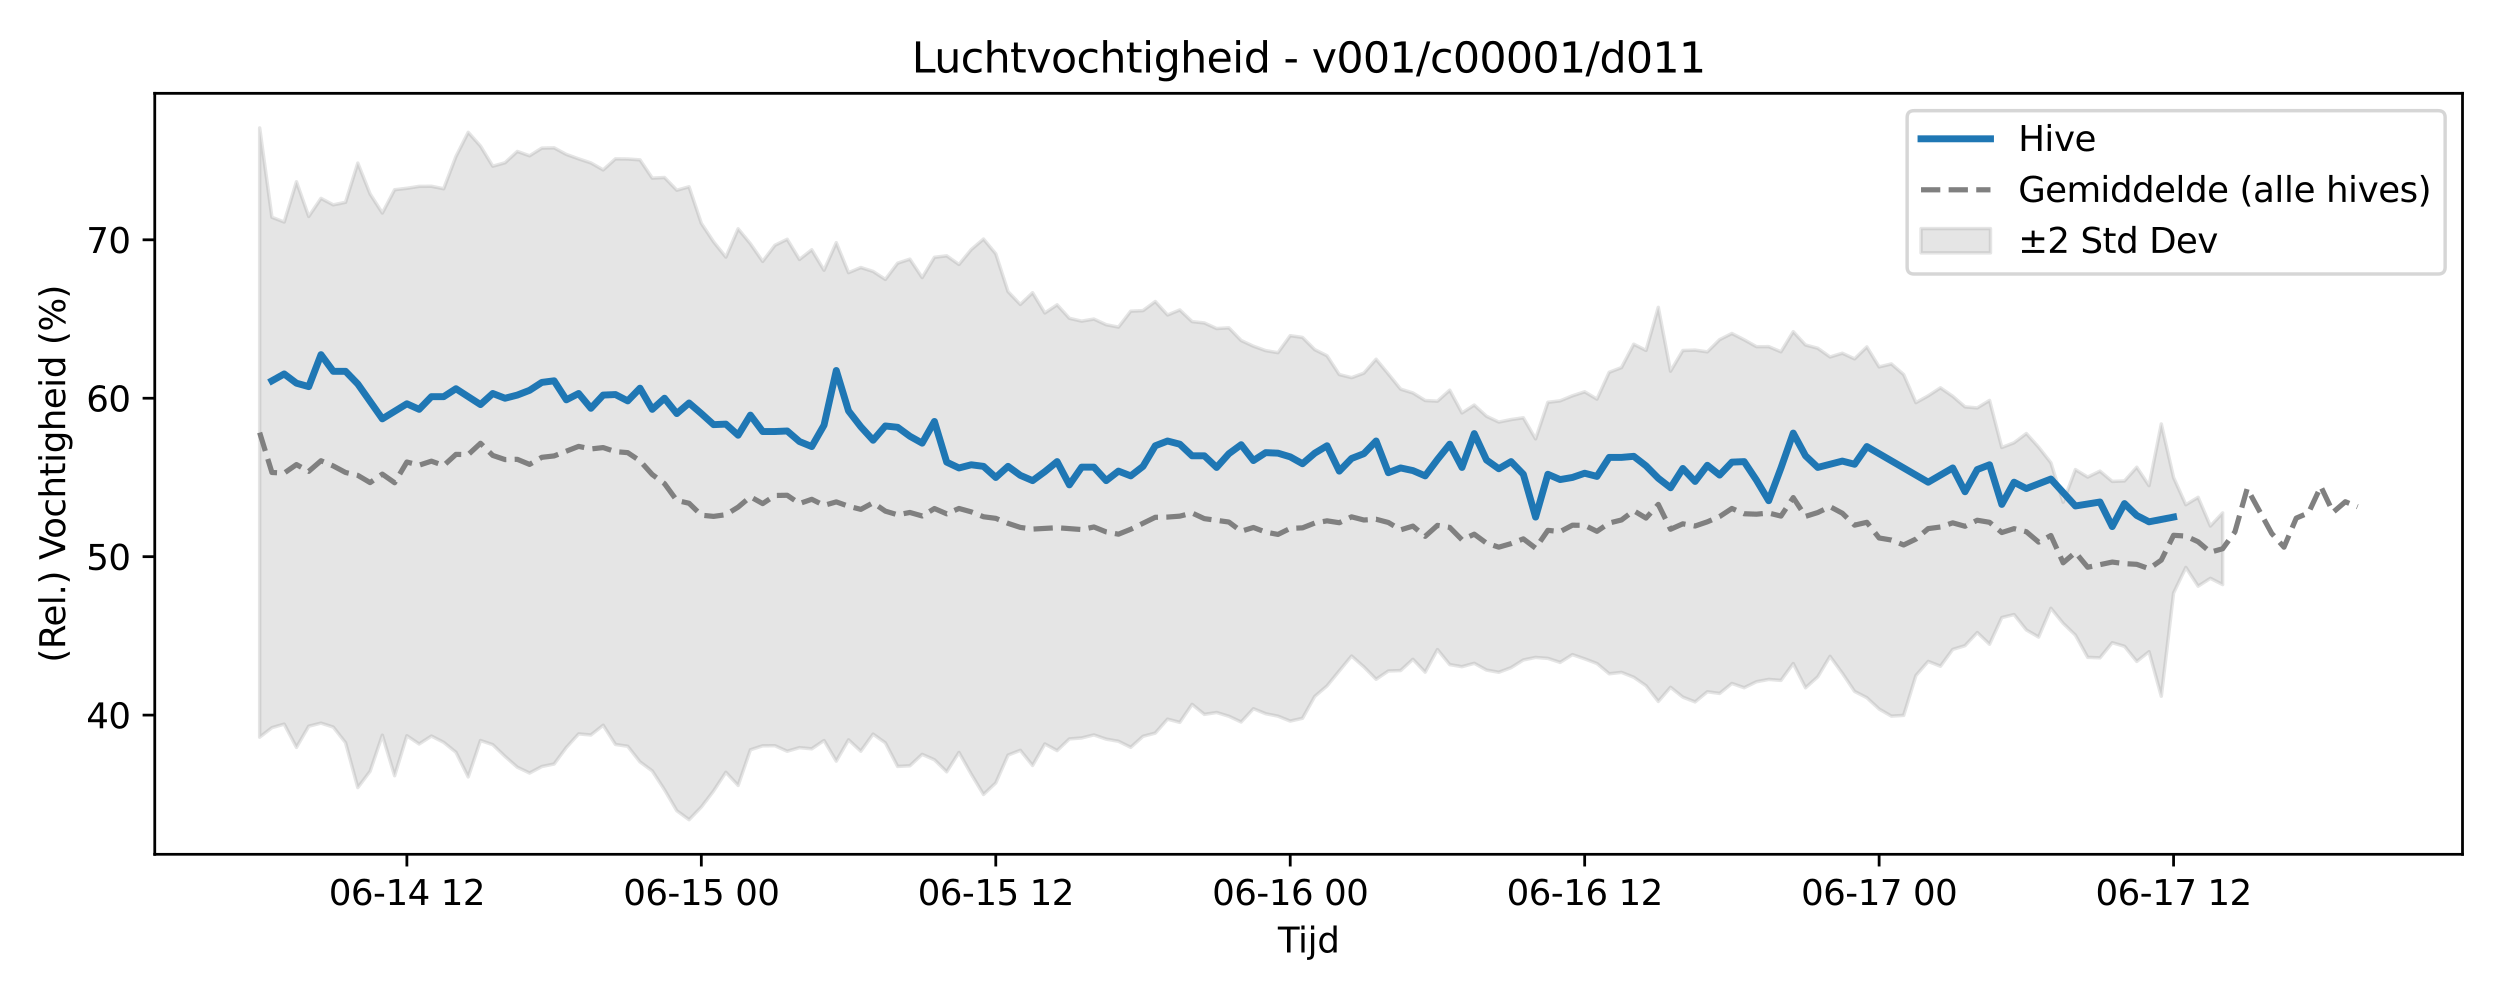 <?xml version="1.0" encoding="utf-8" standalone="no"?>
<!DOCTYPE svg PUBLIC "-//W3C//DTD SVG 1.1//EN"
  "http://www.w3.org/Graphics/SVG/1.1/DTD/svg11.dtd">
<svg xmlns:xlink="http://www.w3.org/1999/xlink" width="720pt" height="288pt" viewBox="0 0 720 288" xmlns="http://www.w3.org/2000/svg" version="1.1">
 <defs>
  <style type="text/css">*{stroke-linejoin: round; stroke-linecap: butt}</style>
 </defs>
 <g id="figure_1">
  <g id="patch_1">
   <path d="M 0 288 
L 720 288 
L 720 0 
L 0 0 
z
" style="fill: #ffffff"/>
  </g>
  <g id="axes_1">
   <g id="patch_2">
    <path d="M 44.57 246.04 
L 709.2 246.04 
L 709.2 26.88 
L 44.57 26.88 
z
" style="fill: #ffffff"/>
   </g>
   <g id="FillBetweenPolyCollection_1">
    <defs>
     <path id="m547ea2579f" d="M 74.78 -251.158 
L 74.78 -75.682 
L 78.314 -78.424 
L 81.847 -79.452 
L 85.381 -72.756 
L 88.914 -78.847 
L 92.447 -79.737 
L 95.981 -78.605 
L 99.514 -74.111 
L 103.048 -61.168 
L 106.581 -65.863 
L 110.114 -76.254 
L 113.648 -64.586 
L 117.181 -76.102 
L 120.714 -73.73 
L 124.248 -76.014 
L 127.781 -74.209 
L 131.315 -71.345 
L 134.848 -64.249 
L 138.381 -74.732 
L 141.915 -73.533 
L 145.448 -70.151 
L 148.982 -67.044 
L 152.515 -65.364 
L 156.048 -67.239 
L 159.582 -67.962 
L 163.115 -72.732 
L 166.649 -76.631 
L 170.182 -76.326 
L 173.715 -79.127 
L 177.249 -73.59 
L 180.782 -73.072 
L 184.315 -68.581 
L 187.849 -65.975 
L 191.382 -60.54 
L 194.916 -54.508 
L 198.449 -51.922 
L 201.982 -55.58 
L 205.516 -60.204 
L 209.049 -65.581 
L 212.583 -61.794 
L 216.116 -72.054 
L 219.649 -73.207 
L 223.183 -73.231 
L 226.716 -71.638 
L 230.249 -72.677 
L 233.783 -72.341 
L 237.316 -74.73 
L 240.85 -68.798 
L 244.383 -74.93 
L 247.916 -71.647 
L 251.45 -76.574 
L 254.983 -74.058 
L 258.517 -67.262 
L 262.05 -67.456 
L 265.583 -70.745 
L 269.117 -69.186 
L 272.65 -65.717 
L 276.183 -71.297 
L 279.717 -65.045 
L 283.25 -59.191 
L 286.784 -62.523 
L 290.317 -70.527 
L 293.85 -71.906 
L 297.384 -67.543 
L 300.917 -73.741 
L 304.451 -71.826 
L 307.984 -75.191 
L 311.517 -75.464 
L 315.051 -76.345 
L 318.584 -75.127 
L 322.118 -74.513 
L 325.651 -72.766 
L 329.184 -75.937 
L 332.718 -76.869 
L 336.251 -80.884 
L 339.784 -79.954 
L 343.318 -85.14 
L 346.851 -82.26 
L 350.385 -82.795 
L 353.918 -81.717 
L 357.451 -80.064 
L 360.985 -83.883 
L 364.518 -82.452 
L 368.052 -81.748 
L 371.585 -80.329 
L 375.118 -81.128 
L 378.652 -87.429 
L 382.185 -90.456 
L 385.718 -94.781 
L 389.252 -99.066 
L 392.785 -95.946 
L 396.319 -92.36 
L 399.852 -94.755 
L 403.385 -94.878 
L 406.919 -98.123 
L 410.452 -94.416 
L 413.986 -100.928 
L 417.519 -96.591 
L 421.052 -95.992 
L 424.586 -96.961 
L 428.119 -95.019 
L 431.652 -94.383 
L 435.186 -95.71 
L 438.719 -97.925 
L 442.253 -98.667 
L 445.786 -98.386 
L 449.319 -97.223 
L 452.853 -99.463 
L 456.386 -98.252 
L 459.92 -96.906 
L 463.453 -93.953 
L 466.986 -94.356 
L 470.52 -92.953 
L 474.053 -90.506 
L 477.587 -85.983 
L 481.12 -90.058 
L 484.653 -87.223 
L 488.187 -85.849 
L 491.72 -88.77 
L 495.253 -88.291 
L 498.787 -91.167 
L 502.32 -89.931 
L 505.854 -91.656 
L 509.387 -92.327 
L 512.92 -92.048 
L 516.454 -96.902 
L 519.987 -89.915 
L 523.521 -93.072 
L 527.054 -98.972 
L 530.587 -94.114 
L 534.121 -88.874 
L 537.654 -87.055 
L 541.187 -83.798 
L 544.721 -81.751 
L 548.254 -81.968 
L 551.788 -93.457 
L 555.321 -97.516 
L 558.854 -96.133 
L 562.388 -100.968 
L 565.921 -102.044 
L 569.455 -105.827 
L 572.988 -102.464 
L 576.521 -110.142 
L 580.055 -111.009 
L 583.588 -106.572 
L 587.121 -104.523 
L 590.655 -112.815 
L 594.188 -108.481 
L 597.722 -105.074 
L 601.255 -98.678 
L 604.788 -98.542 
L 608.322 -102.895 
L 611.855 -101.867 
L 615.389 -97.504 
L 618.922 -100.307 
L 622.455 -87.478 
L 625.989 -117.218 
L 629.522 -124.577 
L 633.056 -119.178 
L 636.589 -121.444 
L 640.122 -119.636 
L 640.122 -140.285 
L 640.122 -140.285 
L 636.589 -136.5 
L 633.056 -144.773 
L 629.522 -142.644 
L 625.989 -150.46 
L 622.455 -165.904 
L 618.922 -148.132 
L 615.389 -153.444 
L 611.855 -149.493 
L 608.322 -149.357 
L 604.788 -152.319 
L 601.255 -150.597 
L 597.722 -152.761 
L 594.188 -143.354 
L 590.655 -154.732 
L 587.121 -159.226 
L 583.588 -163.148 
L 580.055 -160.493 
L 576.521 -159.121 
L 572.988 -172.688 
L 569.455 -170.52 
L 565.921 -170.826 
L 562.388 -173.879 
L 558.854 -176.31 
L 555.321 -174.007 
L 551.788 -172.041 
L 548.254 -180.133 
L 544.721 -183.189 
L 541.187 -182.334 
L 537.654 -188.097 
L 534.121 -184.648 
L 530.587 -186.274 
L 527.054 -185.196 
L 523.521 -187.707 
L 519.987 -188.648 
L 516.454 -192.481 
L 512.92 -186.689 
L 509.387 -188.17 
L 505.854 -188.167 
L 502.32 -190.153 
L 498.787 -191.958 
L 495.253 -190.185 
L 491.72 -186.664 
L 488.187 -187.174 
L 484.653 -187.059 
L 481.12 -181.096 
L 477.587 -199.49 
L 474.053 -187.079 
L 470.52 -188.869 
L 466.986 -182.143 
L 463.453 -180.786 
L 459.92 -173.053 
L 456.386 -175.162 
L 452.853 -174.015 
L 449.319 -172.562 
L 445.786 -172.138 
L 442.253 -161.602 
L 438.719 -167.688 
L 435.186 -167.166 
L 431.652 -166.451 
L 428.119 -168.117 
L 424.586 -171.347 
L 421.052 -169.078 
L 417.519 -175.628 
L 413.986 -172.464 
L 410.452 -172.653 
L 406.919 -174.834 
L 403.385 -175.929 
L 399.852 -180.289 
L 396.319 -184.551 
L 392.785 -180.531 
L 389.252 -179.237 
L 385.718 -180.131 
L 382.185 -185.543 
L 378.652 -187.31 
L 375.118 -190.83 
L 371.585 -191.324 
L 368.052 -186.429 
L 364.518 -187.029 
L 360.985 -188.292 
L 357.451 -189.939 
L 353.918 -193.587 
L 350.385 -193.378 
L 346.851 -194.999 
L 343.318 -195.379 
L 339.784 -198.739 
L 336.251 -197.288 
L 332.718 -201.172 
L 329.184 -198.541 
L 325.651 -198.388 
L 322.118 -193.795 
L 318.584 -194.484 
L 315.051 -196.113 
L 311.517 -195.517 
L 307.984 -196.333 
L 304.451 -200.219 
L 300.917 -197.869 
L 297.384 -203.698 
L 293.85 -200.312 
L 290.317 -204.017 
L 286.784 -214.91 
L 283.25 -219.154 
L 279.717 -216.125 
L 276.183 -211.829 
L 272.65 -214.324 
L 269.117 -213.896 
L 265.583 -208.057 
L 262.05 -213.366 
L 258.517 -212.213 
L 254.983 -207.525 
L 251.45 -209.833 
L 247.916 -210.957 
L 244.383 -209.478 
L 240.85 -218.108 
L 237.316 -210.177 
L 233.783 -216.064 
L 230.249 -213.274 
L 226.716 -219.092 
L 223.183 -217.368 
L 219.649 -212.721 
L 216.116 -217.807 
L 212.583 -222.106 
L 209.049 -213.959 
L 205.516 -218.358 
L 201.982 -223.679 
L 198.449 -234.202 
L 194.916 -233.223 
L 191.382 -236.882 
L 187.849 -236.705 
L 184.315 -241.964 
L 180.782 -242.21 
L 177.249 -242.257 
L 173.715 -239.066 
L 170.182 -241.085 
L 166.649 -242.257 
L 163.115 -243.527 
L 159.582 -245.429 
L 156.048 -245.349 
L 152.515 -243.138 
L 148.982 -244.392 
L 145.448 -241.133 
L 141.915 -240.141 
L 138.381 -245.938 
L 134.848 -249.891 
L 131.315 -242.937 
L 127.781 -233.642 
L 124.248 -234.357 
L 120.714 -234.327 
L 117.181 -233.769 
L 113.648 -233.357 
L 110.114 -226.644 
L 106.581 -232.157 
L 103.048 -241.034 
L 99.514 -229.742 
L 95.981 -229.007 
L 92.447 -230.873 
L 88.914 -225.658 
L 85.381 -235.656 
L 81.847 -224.053 
L 78.314 -225.429 
L 74.78 -251.158 
z
" style="stroke: #808080; stroke-opacity: 0.2"/>
    </defs>
    <g clip-path="url(#p2ac0aeca3f)">
     <use xlink:href="#m547ea2579f" x="0" y="288" style="fill: #808080; fill-opacity: 0.2; stroke: #808080; stroke-opacity: 0.2"/>
    </g>
   </g>
   <g id="matplotlib.axis_1">
    <g id="xtick_1">
     <g id="line2d_1">
      <defs>
       <path id="m5f936c9045" d="M 0 0 
L 0 3.5 
" style="stroke: #000000; stroke-width: 0.8"/>
      </defs>
      <g>
       <use xlink:href="#m5f936c9045" x="117.181" y="246.04" style="stroke: #000000; stroke-width: 0.8"/>
      </g>
     </g>
     <g id="text_1">
      <!-- 06-14 12 -->
      <g transform="translate(94.701 260.638) scale(0.1 -0.1)">
       <defs>
        <path id="DejaVuSans-30" d="M 2034 4250 
Q 1547 4250 1301 3770 
Q 1056 3291 1056 2328 
Q 1056 1369 1301 889 
Q 1547 409 2034 409 
Q 2525 409 2770 889 
Q 3016 1369 3016 2328 
Q 3016 3291 2770 3770 
Q 2525 4250 2034 4250 
z
M 2034 4750 
Q 2819 4750 3233 4129 
Q 3647 3509 3647 2328 
Q 3647 1150 3233 529 
Q 2819 -91 2034 -91 
Q 1250 -91 836 529 
Q 422 1150 422 2328 
Q 422 3509 836 4129 
Q 1250 4750 2034 4750 
z
" transform="scale(0.016)"/>
        <path id="DejaVuSans-36" d="M 2113 2584 
Q 1688 2584 1439 2293 
Q 1191 2003 1191 1497 
Q 1191 994 1439 701 
Q 1688 409 2113 409 
Q 2538 409 2786 701 
Q 3034 994 3034 1497 
Q 3034 2003 2786 2293 
Q 2538 2584 2113 2584 
z
M 3366 4563 
L 3366 3988 
Q 3128 4100 2886 4159 
Q 2644 4219 2406 4219 
Q 1781 4219 1451 3797 
Q 1122 3375 1075 2522 
Q 1259 2794 1537 2939 
Q 1816 3084 2150 3084 
Q 2853 3084 3261 2657 
Q 3669 2231 3669 1497 
Q 3669 778 3244 343 
Q 2819 -91 2113 -91 
Q 1303 -91 875 529 
Q 447 1150 447 2328 
Q 447 3434 972 4092 
Q 1497 4750 2381 4750 
Q 2619 4750 2861 4703 
Q 3103 4656 3366 4563 
z
" transform="scale(0.016)"/>
        <path id="DejaVuSans-2d" d="M 313 2009 
L 1997 2009 
L 1997 1497 
L 313 1497 
L 313 2009 
z
" transform="scale(0.016)"/>
        <path id="DejaVuSans-31" d="M 794 531 
L 1825 531 
L 1825 4091 
L 703 3866 
L 703 4441 
L 1819 4666 
L 2450 4666 
L 2450 531 
L 3481 531 
L 3481 0 
L 794 0 
L 794 531 
z
" transform="scale(0.016)"/>
        <path id="DejaVuSans-34" d="M 2419 4116 
L 825 1625 
L 2419 1625 
L 2419 4116 
z
M 2253 4666 
L 3047 4666 
L 3047 1625 
L 3713 1625 
L 3713 1100 
L 3047 1100 
L 3047 0 
L 2419 0 
L 2419 1100 
L 313 1100 
L 313 1709 
L 2253 4666 
z
" transform="scale(0.016)"/>
        <path id="DejaVuSans-20" transform="scale(0.016)"/>
        <path id="DejaVuSans-32" d="M 1228 531 
L 3431 531 
L 3431 0 
L 469 0 
L 469 531 
Q 828 903 1448 1529 
Q 2069 2156 2228 2338 
Q 2531 2678 2651 2914 
Q 2772 3150 2772 3378 
Q 2772 3750 2511 3984 
Q 2250 4219 1831 4219 
Q 1534 4219 1204 4116 
Q 875 4013 500 3803 
L 500 4441 
Q 881 4594 1212 4672 
Q 1544 4750 1819 4750 
Q 2544 4750 2975 4387 
Q 3406 4025 3406 3419 
Q 3406 3131 3298 2873 
Q 3191 2616 2906 2266 
Q 2828 2175 2409 1742 
Q 1991 1309 1228 531 
z
" transform="scale(0.016)"/>
       </defs>
       <use xlink:href="#DejaVuSans-30"/>
       <use xlink:href="#DejaVuSans-36" transform="translate(63.623 0)"/>
       <use xlink:href="#DejaVuSans-2d" transform="translate(127.246 0)"/>
       <use xlink:href="#DejaVuSans-31" transform="translate(163.33 0)"/>
       <use xlink:href="#DejaVuSans-34" transform="translate(226.953 0)"/>
       <use xlink:href="#DejaVuSans-20" transform="translate(290.576 0)"/>
       <use xlink:href="#DejaVuSans-31" transform="translate(322.363 0)"/>
       <use xlink:href="#DejaVuSans-32" transform="translate(385.986 0)"/>
      </g>
     </g>
    </g>
    <g id="xtick_2">
     <g id="line2d_2">
      <g>
       <use xlink:href="#m5f936c9045" x="201.982" y="246.04" style="stroke: #000000; stroke-width: 0.8"/>
      </g>
     </g>
     <g id="text_2">
      <!-- 06-15 00 -->
      <g transform="translate(179.502 260.638) scale(0.1 -0.1)">
       <defs>
        <path id="DejaVuSans-35" d="M 691 4666 
L 3169 4666 
L 3169 4134 
L 1269 4134 
L 1269 2991 
Q 1406 3038 1543 3061 
Q 1681 3084 1819 3084 
Q 2600 3084 3056 2656 
Q 3513 2228 3513 1497 
Q 3513 744 3044 326 
Q 2575 -91 1722 -91 
Q 1428 -91 1123 -41 
Q 819 9 494 109 
L 494 744 
Q 775 591 1075 516 
Q 1375 441 1709 441 
Q 2250 441 2565 725 
Q 2881 1009 2881 1497 
Q 2881 1984 2565 2268 
Q 2250 2553 1709 2553 
Q 1456 2553 1204 2497 
Q 953 2441 691 2322 
L 691 4666 
z
" transform="scale(0.016)"/>
       </defs>
       <use xlink:href="#DejaVuSans-30"/>
       <use xlink:href="#DejaVuSans-36" transform="translate(63.623 0)"/>
       <use xlink:href="#DejaVuSans-2d" transform="translate(127.246 0)"/>
       <use xlink:href="#DejaVuSans-31" transform="translate(163.33 0)"/>
       <use xlink:href="#DejaVuSans-35" transform="translate(226.953 0)"/>
       <use xlink:href="#DejaVuSans-20" transform="translate(290.576 0)"/>
       <use xlink:href="#DejaVuSans-30" transform="translate(322.363 0)"/>
       <use xlink:href="#DejaVuSans-30" transform="translate(385.986 0)"/>
      </g>
     </g>
    </g>
    <g id="xtick_3">
     <g id="line2d_3">
      <g>
       <use xlink:href="#m5f936c9045" x="286.784" y="246.04" style="stroke: #000000; stroke-width: 0.8"/>
      </g>
     </g>
     <g id="text_3">
      <!-- 06-15 12 -->
      <g transform="translate(264.303 260.638) scale(0.1 -0.1)">
       <use xlink:href="#DejaVuSans-30"/>
       <use xlink:href="#DejaVuSans-36" transform="translate(63.623 0)"/>
       <use xlink:href="#DejaVuSans-2d" transform="translate(127.246 0)"/>
       <use xlink:href="#DejaVuSans-31" transform="translate(163.33 0)"/>
       <use xlink:href="#DejaVuSans-35" transform="translate(226.953 0)"/>
       <use xlink:href="#DejaVuSans-20" transform="translate(290.576 0)"/>
       <use xlink:href="#DejaVuSans-31" transform="translate(322.363 0)"/>
       <use xlink:href="#DejaVuSans-32" transform="translate(385.986 0)"/>
      </g>
     </g>
    </g>
    <g id="xtick_4">
     <g id="line2d_4">
      <g>
       <use xlink:href="#m5f936c9045" x="371.585" y="246.04" style="stroke: #000000; stroke-width: 0.8"/>
      </g>
     </g>
     <g id="text_4">
      <!-- 06-16 00 -->
      <g transform="translate(349.104 260.638) scale(0.1 -0.1)">
       <use xlink:href="#DejaVuSans-30"/>
       <use xlink:href="#DejaVuSans-36" transform="translate(63.623 0)"/>
       <use xlink:href="#DejaVuSans-2d" transform="translate(127.246 0)"/>
       <use xlink:href="#DejaVuSans-31" transform="translate(163.33 0)"/>
       <use xlink:href="#DejaVuSans-36" transform="translate(226.953 0)"/>
       <use xlink:href="#DejaVuSans-20" transform="translate(290.576 0)"/>
       <use xlink:href="#DejaVuSans-30" transform="translate(322.363 0)"/>
       <use xlink:href="#DejaVuSans-30" transform="translate(385.986 0)"/>
      </g>
     </g>
    </g>
    <g id="xtick_5">
     <g id="line2d_5">
      <g>
       <use xlink:href="#m5f936c9045" x="456.386" y="246.04" style="stroke: #000000; stroke-width: 0.8"/>
      </g>
     </g>
     <g id="text_5">
      <!-- 06-16 12 -->
      <g transform="translate(433.906 260.638) scale(0.1 -0.1)">
       <use xlink:href="#DejaVuSans-30"/>
       <use xlink:href="#DejaVuSans-36" transform="translate(63.623 0)"/>
       <use xlink:href="#DejaVuSans-2d" transform="translate(127.246 0)"/>
       <use xlink:href="#DejaVuSans-31" transform="translate(163.33 0)"/>
       <use xlink:href="#DejaVuSans-36" transform="translate(226.953 0)"/>
       <use xlink:href="#DejaVuSans-20" transform="translate(290.576 0)"/>
       <use xlink:href="#DejaVuSans-31" transform="translate(322.363 0)"/>
       <use xlink:href="#DejaVuSans-32" transform="translate(385.986 0)"/>
      </g>
     </g>
    </g>
    <g id="xtick_6">
     <g id="line2d_6">
      <g>
       <use xlink:href="#m5f936c9045" x="541.187" y="246.04" style="stroke: #000000; stroke-width: 0.8"/>
      </g>
     </g>
     <g id="text_6">
      <!-- 06-17 00 -->
      <g transform="translate(518.707 260.638) scale(0.1 -0.1)">
       <defs>
        <path id="DejaVuSans-37" d="M 525 4666 
L 3525 4666 
L 3525 4397 
L 1831 0 
L 1172 0 
L 2766 4134 
L 525 4134 
L 525 4666 
z
" transform="scale(0.016)"/>
       </defs>
       <use xlink:href="#DejaVuSans-30"/>
       <use xlink:href="#DejaVuSans-36" transform="translate(63.623 0)"/>
       <use xlink:href="#DejaVuSans-2d" transform="translate(127.246 0)"/>
       <use xlink:href="#DejaVuSans-31" transform="translate(163.33 0)"/>
       <use xlink:href="#DejaVuSans-37" transform="translate(226.953 0)"/>
       <use xlink:href="#DejaVuSans-20" transform="translate(290.576 0)"/>
       <use xlink:href="#DejaVuSans-30" transform="translate(322.363 0)"/>
       <use xlink:href="#DejaVuSans-30" transform="translate(385.986 0)"/>
      </g>
     </g>
    </g>
    <g id="xtick_7">
     <g id="line2d_7">
      <g>
       <use xlink:href="#m5f936c9045" x="625.989" y="246.04" style="stroke: #000000; stroke-width: 0.8"/>
      </g>
     </g>
     <g id="text_7">
      <!-- 06-17 12 -->
      <g transform="translate(603.508 260.638) scale(0.1 -0.1)">
       <use xlink:href="#DejaVuSans-30"/>
       <use xlink:href="#DejaVuSans-36" transform="translate(63.623 0)"/>
       <use xlink:href="#DejaVuSans-2d" transform="translate(127.246 0)"/>
       <use xlink:href="#DejaVuSans-31" transform="translate(163.33 0)"/>
       <use xlink:href="#DejaVuSans-37" transform="translate(226.953 0)"/>
       <use xlink:href="#DejaVuSans-20" transform="translate(290.576 0)"/>
       <use xlink:href="#DejaVuSans-31" transform="translate(322.363 0)"/>
       <use xlink:href="#DejaVuSans-32" transform="translate(385.986 0)"/>
      </g>
     </g>
    </g>
    <g id="text_8">
     <!-- Tijd -->
     <g transform="translate(368.035 274.317) scale(0.1 -0.1)">
      <defs>
       <path id="DejaVuSans-54" d="M -19 4666 
L 3928 4666 
L 3928 4134 
L 2272 4134 
L 2272 0 
L 1638 0 
L 1638 4134 
L -19 4134 
L -19 4666 
z
" transform="scale(0.016)"/>
       <path id="DejaVuSans-69" d="M 603 3500 
L 1178 3500 
L 1178 0 
L 603 0 
L 603 3500 
z
M 603 4863 
L 1178 4863 
L 1178 4134 
L 603 4134 
L 603 4863 
z
" transform="scale(0.016)"/>
       <path id="DejaVuSans-6a" d="M 603 3500 
L 1178 3500 
L 1178 -63 
Q 1178 -731 923 -1031 
Q 669 -1331 103 -1331 
L -116 -1331 
L -116 -844 
L 38 -844 
Q 366 -844 484 -692 
Q 603 -541 603 -63 
L 603 3500 
z
M 603 4863 
L 1178 4863 
L 1178 4134 
L 603 4134 
L 603 4863 
z
" transform="scale(0.016)"/>
       <path id="DejaVuSans-64" d="M 2906 2969 
L 2906 4863 
L 3481 4863 
L 3481 0 
L 2906 0 
L 2906 525 
Q 2725 213 2448 61 
Q 2172 -91 1784 -91 
Q 1150 -91 751 415 
Q 353 922 353 1747 
Q 353 2572 751 3078 
Q 1150 3584 1784 3584 
Q 2172 3584 2448 3432 
Q 2725 3281 2906 2969 
z
M 947 1747 
Q 947 1113 1208 752 
Q 1469 391 1925 391 
Q 2381 391 2643 752 
Q 2906 1113 2906 1747 
Q 2906 2381 2643 2742 
Q 2381 3103 1925 3103 
Q 1469 3103 1208 2742 
Q 947 2381 947 1747 
z
" transform="scale(0.016)"/>
      </defs>
      <use xlink:href="#DejaVuSans-54"/>
      <use xlink:href="#DejaVuSans-69" transform="translate(57.959 0)"/>
      <use xlink:href="#DejaVuSans-6a" transform="translate(85.742 0)"/>
      <use xlink:href="#DejaVuSans-64" transform="translate(113.525 0)"/>
     </g>
    </g>
   </g>
   <g id="matplotlib.axis_2">
    <g id="ytick_1">
     <g id="line2d_8">
      <defs>
       <path id="m1169b6fad5" d="M 0 0 
L -3.5 0 
" style="stroke: #000000; stroke-width: 0.8"/>
      </defs>
      <g>
       <use xlink:href="#m1169b6fad5" x="44.57" y="205.948" style="stroke: #000000; stroke-width: 0.8"/>
      </g>
     </g>
     <g id="text_9">
      <!-- 40 -->
      <g transform="translate(24.845 209.747) scale(0.1 -0.1)">
       <use xlink:href="#DejaVuSans-34"/>
       <use xlink:href="#DejaVuSans-30" transform="translate(63.623 0)"/>
      </g>
     </g>
    </g>
    <g id="ytick_2">
     <g id="line2d_9">
      <g>
       <use xlink:href="#m1169b6fad5" x="44.57" y="160.321" style="stroke: #000000; stroke-width: 0.8"/>
      </g>
     </g>
     <g id="text_10">
      <!-- 50 -->
      <g transform="translate(24.845 164.12) scale(0.1 -0.1)">
       <use xlink:href="#DejaVuSans-35"/>
       <use xlink:href="#DejaVuSans-30" transform="translate(63.623 0)"/>
      </g>
     </g>
    </g>
    <g id="ytick_3">
     <g id="line2d_10">
      <g>
       <use xlink:href="#m1169b6fad5" x="44.57" y="114.694" style="stroke: #000000; stroke-width: 0.8"/>
      </g>
     </g>
     <g id="text_11">
      <!-- 60 -->
      <g transform="translate(24.845 118.493) scale(0.1 -0.1)">
       <use xlink:href="#DejaVuSans-36"/>
       <use xlink:href="#DejaVuSans-30" transform="translate(63.623 0)"/>
      </g>
     </g>
    </g>
    <g id="ytick_4">
     <g id="line2d_11">
      <g>
       <use xlink:href="#m1169b6fad5" x="44.57" y="69.067" style="stroke: #000000; stroke-width: 0.8"/>
      </g>
     </g>
     <g id="text_12">
      <!-- 70 -->
      <g transform="translate(24.845 72.866) scale(0.1 -0.1)">
       <use xlink:href="#DejaVuSans-37"/>
       <use xlink:href="#DejaVuSans-30" transform="translate(63.623 0)"/>
      </g>
     </g>
    </g>
    <g id="text_13">
     <!-- (Rel.) Vochtigheid (%) -->
     <g transform="translate(18.765 190.838) rotate(-90) scale(0.1 -0.1)">
      <defs>
       <path id="DejaVuSans-28" d="M 1984 4856 
Q 1566 4138 1362 3434 
Q 1159 2731 1159 2009 
Q 1159 1288 1364 580 
Q 1569 -128 1984 -844 
L 1484 -844 
Q 1016 -109 783 600 
Q 550 1309 550 2009 
Q 550 2706 781 3412 
Q 1013 4119 1484 4856 
L 1984 4856 
z
" transform="scale(0.016)"/>
       <path id="DejaVuSans-52" d="M 2841 2188 
Q 3044 2119 3236 1894 
Q 3428 1669 3622 1275 
L 4263 0 
L 3584 0 
L 2988 1197 
Q 2756 1666 2539 1819 
Q 2322 1972 1947 1972 
L 1259 1972 
L 1259 0 
L 628 0 
L 628 4666 
L 2053 4666 
Q 2853 4666 3247 4331 
Q 3641 3997 3641 3322 
Q 3641 2881 3436 2590 
Q 3231 2300 2841 2188 
z
M 1259 4147 
L 1259 2491 
L 2053 2491 
Q 2509 2491 2742 2702 
Q 2975 2913 2975 3322 
Q 2975 3731 2742 3939 
Q 2509 4147 2053 4147 
L 1259 4147 
z
" transform="scale(0.016)"/>
       <path id="DejaVuSans-65" d="M 3597 1894 
L 3597 1613 
L 953 1613 
Q 991 1019 1311 708 
Q 1631 397 2203 397 
Q 2534 397 2845 478 
Q 3156 559 3463 722 
L 3463 178 
Q 3153 47 2828 -22 
Q 2503 -91 2169 -91 
Q 1331 -91 842 396 
Q 353 884 353 1716 
Q 353 2575 817 3079 
Q 1281 3584 2069 3584 
Q 2775 3584 3186 3129 
Q 3597 2675 3597 1894 
z
M 3022 2063 
Q 3016 2534 2758 2815 
Q 2500 3097 2075 3097 
Q 1594 3097 1305 2825 
Q 1016 2553 972 2059 
L 3022 2063 
z
" transform="scale(0.016)"/>
       <path id="DejaVuSans-6c" d="M 603 4863 
L 1178 4863 
L 1178 0 
L 603 0 
L 603 4863 
z
" transform="scale(0.016)"/>
       <path id="DejaVuSans-2e" d="M 684 794 
L 1344 794 
L 1344 0 
L 684 0 
L 684 794 
z
" transform="scale(0.016)"/>
       <path id="DejaVuSans-29" d="M 513 4856 
L 1013 4856 
Q 1481 4119 1714 3412 
Q 1947 2706 1947 2009 
Q 1947 1309 1714 600 
Q 1481 -109 1013 -844 
L 513 -844 
Q 928 -128 1133 580 
Q 1338 1288 1338 2009 
Q 1338 2731 1133 3434 
Q 928 4138 513 4856 
z
" transform="scale(0.016)"/>
       <path id="DejaVuSans-56" d="M 1831 0 
L 50 4666 
L 709 4666 
L 2188 738 
L 3669 4666 
L 4325 4666 
L 2547 0 
L 1831 0 
z
" transform="scale(0.016)"/>
       <path id="DejaVuSans-6f" d="M 1959 3097 
Q 1497 3097 1228 2736 
Q 959 2375 959 1747 
Q 959 1119 1226 758 
Q 1494 397 1959 397 
Q 2419 397 2687 759 
Q 2956 1122 2956 1747 
Q 2956 2369 2687 2733 
Q 2419 3097 1959 3097 
z
M 1959 3584 
Q 2709 3584 3137 3096 
Q 3566 2609 3566 1747 
Q 3566 888 3137 398 
Q 2709 -91 1959 -91 
Q 1206 -91 779 398 
Q 353 888 353 1747 
Q 353 2609 779 3096 
Q 1206 3584 1959 3584 
z
" transform="scale(0.016)"/>
       <path id="DejaVuSans-63" d="M 3122 3366 
L 3122 2828 
Q 2878 2963 2633 3030 
Q 2388 3097 2138 3097 
Q 1578 3097 1268 2742 
Q 959 2388 959 1747 
Q 959 1106 1268 751 
Q 1578 397 2138 397 
Q 2388 397 2633 464 
Q 2878 531 3122 666 
L 3122 134 
Q 2881 22 2623 -34 
Q 2366 -91 2075 -91 
Q 1284 -91 818 406 
Q 353 903 353 1747 
Q 353 2603 823 3093 
Q 1294 3584 2113 3584 
Q 2378 3584 2631 3529 
Q 2884 3475 3122 3366 
z
" transform="scale(0.016)"/>
       <path id="DejaVuSans-68" d="M 3513 2113 
L 3513 0 
L 2938 0 
L 2938 2094 
Q 2938 2591 2744 2837 
Q 2550 3084 2163 3084 
Q 1697 3084 1428 2787 
Q 1159 2491 1159 1978 
L 1159 0 
L 581 0 
L 581 4863 
L 1159 4863 
L 1159 2956 
Q 1366 3272 1645 3428 
Q 1925 3584 2291 3584 
Q 2894 3584 3203 3211 
Q 3513 2838 3513 2113 
z
" transform="scale(0.016)"/>
       <path id="DejaVuSans-74" d="M 1172 4494 
L 1172 3500 
L 2356 3500 
L 2356 3053 
L 1172 3053 
L 1172 1153 
Q 1172 725 1289 603 
Q 1406 481 1766 481 
L 2356 481 
L 2356 0 
L 1766 0 
Q 1100 0 847 248 
Q 594 497 594 1153 
L 594 3053 
L 172 3053 
L 172 3500 
L 594 3500 
L 594 4494 
L 1172 4494 
z
" transform="scale(0.016)"/>
       <path id="DejaVuSans-67" d="M 2906 1791 
Q 2906 2416 2648 2759 
Q 2391 3103 1925 3103 
Q 1463 3103 1205 2759 
Q 947 2416 947 1791 
Q 947 1169 1205 825 
Q 1463 481 1925 481 
Q 2391 481 2648 825 
Q 2906 1169 2906 1791 
z
M 3481 434 
Q 3481 -459 3084 -895 
Q 2688 -1331 1869 -1331 
Q 1566 -1331 1297 -1286 
Q 1028 -1241 775 -1147 
L 775 -588 
Q 1028 -725 1275 -790 
Q 1522 -856 1778 -856 
Q 2344 -856 2625 -561 
Q 2906 -266 2906 331 
L 2906 616 
Q 2728 306 2450 153 
Q 2172 0 1784 0 
Q 1141 0 747 490 
Q 353 981 353 1791 
Q 353 2603 747 3093 
Q 1141 3584 1784 3584 
Q 2172 3584 2450 3431 
Q 2728 3278 2906 2969 
L 2906 3500 
L 3481 3500 
L 3481 434 
z
" transform="scale(0.016)"/>
       <path id="DejaVuSans-25" d="M 4653 2053 
Q 4381 2053 4226 1822 
Q 4072 1591 4072 1178 
Q 4072 772 4226 539 
Q 4381 306 4653 306 
Q 4919 306 5073 539 
Q 5228 772 5228 1178 
Q 5228 1588 5073 1820 
Q 4919 2053 4653 2053 
z
M 4653 2450 
Q 5147 2450 5437 2106 
Q 5728 1763 5728 1178 
Q 5728 594 5436 251 
Q 5144 -91 4653 -91 
Q 4153 -91 3862 251 
Q 3572 594 3572 1178 
Q 3572 1766 3864 2108 
Q 4156 2450 4653 2450 
z
M 1428 4353 
Q 1159 4353 1004 4120 
Q 850 3888 850 3481 
Q 850 3069 1003 2837 
Q 1156 2606 1428 2606 
Q 1700 2606 1854 2837 
Q 2009 3069 2009 3481 
Q 2009 3884 1853 4118 
Q 1697 4353 1428 4353 
z
M 4250 4750 
L 4750 4750 
L 1831 -91 
L 1331 -91 
L 4250 4750 
z
M 1428 4750 
Q 1922 4750 2215 4408 
Q 2509 4066 2509 3481 
Q 2509 2891 2217 2550 
Q 1925 2209 1428 2209 
Q 931 2209 642 2551 
Q 353 2894 353 3481 
Q 353 4063 643 4406 
Q 934 4750 1428 4750 
z
" transform="scale(0.016)"/>
      </defs>
      <use xlink:href="#DejaVuSans-28"/>
      <use xlink:href="#DejaVuSans-52" transform="translate(39.014 0)"/>
      <use xlink:href="#DejaVuSans-65" transform="translate(103.996 0)"/>
      <use xlink:href="#DejaVuSans-6c" transform="translate(165.52 0)"/>
      <use xlink:href="#DejaVuSans-2e" transform="translate(193.303 0)"/>
      <use xlink:href="#DejaVuSans-29" transform="translate(225.09 0)"/>
      <use xlink:href="#DejaVuSans-20" transform="translate(264.104 0)"/>
      <use xlink:href="#DejaVuSans-56" transform="translate(295.891 0)"/>
      <use xlink:href="#DejaVuSans-6f" transform="translate(356.549 0)"/>
      <use xlink:href="#DejaVuSans-63" transform="translate(417.73 0)"/>
      <use xlink:href="#DejaVuSans-68" transform="translate(472.711 0)"/>
      <use xlink:href="#DejaVuSans-74" transform="translate(536.09 0)"/>
      <use xlink:href="#DejaVuSans-69" transform="translate(575.299 0)"/>
      <use xlink:href="#DejaVuSans-67" transform="translate(603.082 0)"/>
      <use xlink:href="#DejaVuSans-68" transform="translate(666.559 0)"/>
      <use xlink:href="#DejaVuSans-65" transform="translate(729.938 0)"/>
      <use xlink:href="#DejaVuSans-69" transform="translate(791.461 0)"/>
      <use xlink:href="#DejaVuSans-64" transform="translate(819.244 0)"/>
      <use xlink:href="#DejaVuSans-20" transform="translate(882.721 0)"/>
      <use xlink:href="#DejaVuSans-28" transform="translate(914.508 0)"/>
      <use xlink:href="#DejaVuSans-25" transform="translate(953.521 0)"/>
      <use xlink:href="#DejaVuSans-29" transform="translate(1048.541 0)"/>
     </g>
    </g>
   </g>
   <g id="line2d_12">
    <path d="M 78.314 109.675 
L 81.847 107.698 
L 85.381 110.359 
L 88.914 111.348 
L 92.447 102.147 
L 95.981 106.937 
L 99.514 106.937 
L 103.048 110.588 
L 110.114 120.625 
L 117.181 116.291 
L 120.714 117.888 
L 124.248 114.238 
L 127.781 114.238 
L 131.315 111.956 
L 138.381 116.519 
L 141.915 113.325 
L 145.448 114.694 
L 148.982 113.781 
L 152.515 112.413 
L 156.048 110.131 
L 159.582 109.675 
L 163.115 115.15 
L 166.649 113.325 
L 170.182 117.584 
L 173.715 113.781 
L 177.249 113.629 
L 180.782 115.454 
L 184.315 111.804 
L 187.849 117.888 
L 191.382 114.694 
L 194.916 119.105 
L 198.449 116.063 
L 201.982 119.105 
L 205.516 122.298 
L 209.049 122.146 
L 212.583 125.34 
L 216.116 119.561 
L 219.649 124.276 
L 223.183 124.276 
L 226.716 124.124 
L 230.249 127.165 
L 233.783 128.61 
L 237.316 122.451 
L 240.85 106.709 
L 244.383 118.344 
L 247.916 122.907 
L 251.45 126.785 
L 254.983 122.679 
L 258.517 123.059 
L 262.05 125.644 
L 265.583 127.622 
L 269.117 121.386 
L 272.65 133.097 
L 276.183 134.77 
L 279.717 133.857 
L 283.25 134.313 
L 286.784 137.507 
L 290.317 134.313 
L 293.85 136.899 
L 297.384 138.42 
L 300.917 135.834 
L 304.451 132.945 
L 307.984 139.637 
L 311.517 134.542 
L 315.051 134.542 
L 318.584 138.42 
L 322.118 135.682 
L 325.651 137.051 
L 329.184 134.313 
L 332.718 128.382 
L 336.251 127.013 
L 339.784 127.926 
L 343.318 131.272 
L 346.851 131.272 
L 350.385 134.618 
L 353.918 130.663 
L 357.451 128.078 
L 360.985 132.641 
L 364.518 130.359 
L 368.052 130.511 
L 371.585 131.576 
L 375.118 133.553 
L 378.652 130.511 
L 382.185 128.382 
L 385.718 135.682 
L 389.252 132.032 
L 392.785 130.663 
L 396.319 127.013 
L 399.852 136.139 
L 403.385 134.77 
L 406.919 135.53 
L 410.452 137.051 
L 413.986 132.336 
L 417.519 127.926 
L 421.052 134.618 
L 424.586 124.884 
L 428.119 132.488 
L 431.652 134.998 
L 435.186 132.945 
L 438.719 136.595 
L 442.253 148.914 
L 445.786 136.595 
L 449.319 138.116 
L 452.853 137.507 
L 456.386 136.291 
L 459.92 137.203 
L 463.453 131.728 
L 466.986 131.728 
L 470.52 131.424 
L 474.053 134.161 
L 477.587 137.736 
L 481.12 140.473 
L 484.653 134.922 
L 488.187 138.648 
L 491.72 134.009 
L 495.253 136.823 
L 498.787 133.097 
L 502.32 132.945 
L 505.854 138.268 
L 509.387 144.199 
L 512.92 134.77 
L 516.454 124.732 
L 519.987 131.272 
L 523.521 134.618 
L 530.587 132.793 
L 534.121 133.705 
L 537.654 128.61 
L 555.321 138.876 
L 562.388 134.77 
L 565.921 141.614 
L 569.455 135.226 
L 572.988 133.857 
L 576.521 145.264 
L 580.055 138.876 
L 583.588 140.701 
L 590.655 137.964 
L 597.722 145.72 
L 604.788 144.58 
L 608.322 151.652 
L 611.855 145.036 
L 615.389 148.458 
L 618.922 150.283 
L 625.989 148.914 
L 625.989 148.914 
" clip-path="url(#p2ac0aeca3f)" style="fill: none; stroke: #1f77b4; stroke-width: 2; stroke-linecap: square"/>
   </g>
   <g id="line2d_13">
    <path d="M 74.78 124.58 
L 78.314 136.073 
L 81.847 136.247 
L 85.381 133.794 
L 88.914 135.747 
L 92.447 132.695 
L 95.981 134.194 
L 99.514 136.073 
L 103.048 136.899 
L 106.581 138.99 
L 110.114 136.551 
L 113.648 139.028 
L 117.181 133.064 
L 120.714 133.971 
L 124.248 132.814 
L 127.781 134.075 
L 131.315 130.859 
L 134.848 130.93 
L 138.381 127.665 
L 141.915 131.163 
L 145.448 132.358 
L 148.982 132.282 
L 152.515 133.749 
L 156.048 131.706 
L 159.582 131.304 
L 166.649 128.556 
L 170.182 129.295 
L 173.715 128.903 
L 177.249 130.077 
L 180.782 130.359 
L 184.315 132.727 
L 187.849 136.66 
L 191.382 139.289 
L 194.916 144.134 
L 198.449 144.938 
L 201.982 148.371 
L 205.516 148.719 
L 209.049 148.23 
L 212.583 146.05 
L 216.116 143.069 
L 219.649 145.036 
L 223.183 142.7 
L 226.716 142.635 
L 230.249 145.025 
L 233.783 143.797 
L 237.316 145.546 
L 240.85 144.547 
L 244.383 145.796 
L 247.916 146.698 
L 251.45 144.797 
L 254.983 147.208 
L 258.517 148.262 
L 262.05 147.589 
L 265.583 148.599 
L 269.117 146.459 
L 272.65 147.98 
L 276.183 146.437 
L 279.717 147.415 
L 283.25 148.827 
L 286.784 149.283 
L 290.317 150.728 
L 293.85 151.891 
L 297.384 152.38 
L 304.451 151.978 
L 311.517 152.51 
L 315.051 151.771 
L 318.584 153.194 
L 322.118 153.846 
L 325.651 152.423 
L 332.718 148.979 
L 336.251 148.914 
L 339.784 148.653 
L 343.318 147.741 
L 346.851 149.37 
L 353.918 150.348 
L 357.451 152.999 
L 360.985 151.912 
L 364.518 153.259 
L 368.052 153.911 
L 371.585 152.173 
L 375.118 152.021 
L 378.652 150.631 
L 382.185 150 
L 385.718 150.544 
L 389.252 148.849 
L 392.785 149.761 
L 396.319 149.544 
L 399.852 150.478 
L 403.385 152.597 
L 406.919 151.521 
L 410.452 154.465 
L 413.986 151.304 
L 417.519 151.891 
L 421.052 155.465 
L 424.586 153.846 
L 428.119 156.432 
L 431.652 157.583 
L 435.186 156.562 
L 438.719 155.193 
L 442.253 157.866 
L 445.786 152.738 
L 449.319 153.107 
L 452.853 151.261 
L 456.386 151.293 
L 459.92 153.02 
L 463.453 150.631 
L 466.986 149.751 
L 470.52 147.089 
L 474.053 149.207 
L 477.587 145.264 
L 481.12 152.423 
L 484.653 150.859 
L 488.187 151.489 
L 491.72 150.283 
L 495.253 148.762 
L 498.787 146.437 
L 502.32 147.958 
L 505.854 148.088 
L 509.387 147.752 
L 512.92 148.632 
L 516.454 143.308 
L 519.987 148.719 
L 523.521 147.61 
L 527.054 145.916 
L 530.587 147.806 
L 534.121 151.239 
L 537.654 150.424 
L 541.187 154.934 
L 544.721 155.53 
L 548.254 156.949 
L 551.788 155.251 
L 555.321 152.238 
L 558.854 151.778 
L 562.388 150.576 
L 565.921 151.565 
L 569.455 149.827 
L 572.988 150.424 
L 576.521 153.368 
L 580.055 152.249 
L 583.588 153.14 
L 587.121 156.126 
L 590.655 154.226 
L 594.188 162.082 
L 597.722 159.082 
L 601.255 163.363 
L 608.322 161.874 
L 611.855 162.32 
L 615.389 162.526 
L 618.922 163.781 
L 622.455 161.309 
L 625.989 154.161 
L 629.522 154.389 
L 633.056 156.024 
L 636.589 159.028 
L 640.122 158.039 
L 643.656 153.173 
L 647.189 140.701 
L 654.256 153.629 
L 657.789 157.583 
L 661.323 149.218 
L 664.856 147.697 
L 668.389 140.093 
L 671.923 147.545 
L 675.456 144.503 
L 678.99 145.948 
L 678.99 145.948 
" clip-path="url(#p2ac0aeca3f)" style="fill: none; stroke-dasharray: 5.55,2.4; stroke-dashoffset: 0; stroke: #808080; stroke-width: 1.5"/>
   </g>
   <g id="patch_3">
    <path d="M 44.57 246.04 
L 44.57 26.88 
" style="fill: none; stroke: #000000; stroke-width: 0.8; stroke-linejoin: miter; stroke-linecap: square"/>
   </g>
   <g id="patch_4">
    <path d="M 709.2 246.04 
L 709.2 26.88 
" style="fill: none; stroke: #000000; stroke-width: 0.8; stroke-linejoin: miter; stroke-linecap: square"/>
   </g>
   <g id="patch_5">
    <path d="M 44.57 246.04 
L 709.2 246.04 
" style="fill: none; stroke: #000000; stroke-width: 0.8; stroke-linejoin: miter; stroke-linecap: square"/>
   </g>
   <g id="patch_6">
    <path d="M 44.57 26.88 
L 709.2 26.88 
" style="fill: none; stroke: #000000; stroke-width: 0.8; stroke-linejoin: miter; stroke-linecap: square"/>
   </g>
   <g id="text_14">
    <!-- Luchtvochtigheid - v001/c00001/d011 -->
    <g transform="translate(262.595 20.88) scale(0.12 -0.12)">
     <defs>
      <path id="DejaVuSans-4c" d="M 628 4666 
L 1259 4666 
L 1259 531 
L 3531 531 
L 3531 0 
L 628 0 
L 628 4666 
z
" transform="scale(0.016)"/>
      <path id="DejaVuSans-75" d="M 544 1381 
L 544 3500 
L 1119 3500 
L 1119 1403 
Q 1119 906 1312 657 
Q 1506 409 1894 409 
Q 2359 409 2629 706 
Q 2900 1003 2900 1516 
L 2900 3500 
L 3475 3500 
L 3475 0 
L 2900 0 
L 2900 538 
Q 2691 219 2414 64 
Q 2138 -91 1772 -91 
Q 1169 -91 856 284 
Q 544 659 544 1381 
z
M 1991 3584 
L 1991 3584 
z
" transform="scale(0.016)"/>
      <path id="DejaVuSans-76" d="M 191 3500 
L 800 3500 
L 1894 563 
L 2988 3500 
L 3597 3500 
L 2284 0 
L 1503 0 
L 191 3500 
z
" transform="scale(0.016)"/>
      <path id="DejaVuSans-2f" d="M 1625 4666 
L 2156 4666 
L 531 -594 
L 0 -594 
L 1625 4666 
z
" transform="scale(0.016)"/>
     </defs>
     <use xlink:href="#DejaVuSans-4c"/>
     <use xlink:href="#DejaVuSans-75" transform="translate(53.963 0)"/>
     <use xlink:href="#DejaVuSans-63" transform="translate(117.342 0)"/>
     <use xlink:href="#DejaVuSans-68" transform="translate(172.322 0)"/>
     <use xlink:href="#DejaVuSans-74" transform="translate(235.701 0)"/>
     <use xlink:href="#DejaVuSans-76" transform="translate(274.91 0)"/>
     <use xlink:href="#DejaVuSans-6f" transform="translate(334.09 0)"/>
     <use xlink:href="#DejaVuSans-63" transform="translate(395.271 0)"/>
     <use xlink:href="#DejaVuSans-68" transform="translate(450.252 0)"/>
     <use xlink:href="#DejaVuSans-74" transform="translate(513.631 0)"/>
     <use xlink:href="#DejaVuSans-69" transform="translate(552.84 0)"/>
     <use xlink:href="#DejaVuSans-67" transform="translate(580.623 0)"/>
     <use xlink:href="#DejaVuSans-68" transform="translate(644.1 0)"/>
     <use xlink:href="#DejaVuSans-65" transform="translate(707.479 0)"/>
     <use xlink:href="#DejaVuSans-69" transform="translate(769.002 0)"/>
     <use xlink:href="#DejaVuSans-64" transform="translate(796.785 0)"/>
     <use xlink:href="#DejaVuSans-20" transform="translate(860.262 0)"/>
     <use xlink:href="#DejaVuSans-2d" transform="translate(892.049 0)"/>
     <use xlink:href="#DejaVuSans-20" transform="translate(928.133 0)"/>
     <use xlink:href="#DejaVuSans-76" transform="translate(959.92 0)"/>
     <use xlink:href="#DejaVuSans-30" transform="translate(1019.1 0)"/>
     <use xlink:href="#DejaVuSans-30" transform="translate(1082.723 0)"/>
     <use xlink:href="#DejaVuSans-31" transform="translate(1146.346 0)"/>
     <use xlink:href="#DejaVuSans-2f" transform="translate(1209.969 0)"/>
     <use xlink:href="#DejaVuSans-63" transform="translate(1243.66 0)"/>
     <use xlink:href="#DejaVuSans-30" transform="translate(1298.641 0)"/>
     <use xlink:href="#DejaVuSans-30" transform="translate(1362.264 0)"/>
     <use xlink:href="#DejaVuSans-30" transform="translate(1425.887 0)"/>
     <use xlink:href="#DejaVuSans-30" transform="translate(1489.51 0)"/>
     <use xlink:href="#DejaVuSans-31" transform="translate(1553.133 0)"/>
     <use xlink:href="#DejaVuSans-2f" transform="translate(1616.756 0)"/>
     <use xlink:href="#DejaVuSans-64" transform="translate(1650.447 0)"/>
     <use xlink:href="#DejaVuSans-30" transform="translate(1713.924 0)"/>
     <use xlink:href="#DejaVuSans-31" transform="translate(1777.547 0)"/>
     <use xlink:href="#DejaVuSans-31" transform="translate(1841.17 0)"/>
    </g>
   </g>
   <g id="legend_1">
    <g id="patch_7">
     <path d="M 551.256 78.914 
L 702.2 78.914 
Q 704.2 78.914 704.2 76.914 
L 704.2 33.88 
Q 704.2 31.88 702.2 31.88 
L 551.256 31.88 
Q 549.256 31.88 549.256 33.88 
L 549.256 76.914 
Q 549.256 78.914 551.256 78.914 
z
" style="fill: #ffffff; opacity: 0.8; stroke: #cccccc; stroke-linejoin: miter"/>
    </g>
    <g id="line2d_14">
     <path d="M 553.256 39.978 
L 563.256 39.978 
L 573.256 39.978 
" style="fill: none; stroke: #1f77b4; stroke-width: 2; stroke-linecap: square"/>
    </g>
    <g id="text_15">
     <!-- Hive -->
     <g transform="translate(581.256 43.478) scale(0.1 -0.1)">
      <defs>
       <path id="DejaVuSans-48" d="M 628 4666 
L 1259 4666 
L 1259 2753 
L 3553 2753 
L 3553 4666 
L 4184 4666 
L 4184 0 
L 3553 0 
L 3553 2222 
L 1259 2222 
L 1259 0 
L 628 0 
L 628 4666 
z
" transform="scale(0.016)"/>
      </defs>
      <use xlink:href="#DejaVuSans-48"/>
      <use xlink:href="#DejaVuSans-69" transform="translate(75.195 0)"/>
      <use xlink:href="#DejaVuSans-76" transform="translate(102.979 0)"/>
      <use xlink:href="#DejaVuSans-65" transform="translate(162.158 0)"/>
     </g>
    </g>
    <g id="line2d_15">
     <path d="M 553.256 54.657 
L 563.256 54.657 
L 573.256 54.657 
" style="fill: none; stroke-dasharray: 5.55,2.4; stroke-dashoffset: 0; stroke: #808080; stroke-width: 1.5"/>
    </g>
    <g id="text_16">
     <!-- Gemiddelde (alle hives) -->
     <g transform="translate(581.256 58.157) scale(0.1 -0.1)">
      <defs>
       <path id="DejaVuSans-47" d="M 3809 666 
L 3809 1919 
L 2778 1919 
L 2778 2438 
L 4434 2438 
L 4434 434 
Q 4069 175 3628 42 
Q 3188 -91 2688 -91 
Q 1594 -91 976 548 
Q 359 1188 359 2328 
Q 359 3472 976 4111 
Q 1594 4750 2688 4750 
Q 3144 4750 3555 4637 
Q 3966 4525 4313 4306 
L 4313 3634 
Q 3963 3931 3569 4081 
Q 3175 4231 2741 4231 
Q 1884 4231 1454 3753 
Q 1025 3275 1025 2328 
Q 1025 1384 1454 906 
Q 1884 428 2741 428 
Q 3075 428 3337 486 
Q 3600 544 3809 666 
z
" transform="scale(0.016)"/>
       <path id="DejaVuSans-6d" d="M 3328 2828 
Q 3544 3216 3844 3400 
Q 4144 3584 4550 3584 
Q 5097 3584 5394 3201 
Q 5691 2819 5691 2113 
L 5691 0 
L 5113 0 
L 5113 2094 
Q 5113 2597 4934 2840 
Q 4756 3084 4391 3084 
Q 3944 3084 3684 2787 
Q 3425 2491 3425 1978 
L 3425 0 
L 2847 0 
L 2847 2094 
Q 2847 2600 2669 2842 
Q 2491 3084 2119 3084 
Q 1678 3084 1418 2786 
Q 1159 2488 1159 1978 
L 1159 0 
L 581 0 
L 581 3500 
L 1159 3500 
L 1159 2956 
Q 1356 3278 1631 3431 
Q 1906 3584 2284 3584 
Q 2666 3584 2933 3390 
Q 3200 3197 3328 2828 
z
" transform="scale(0.016)"/>
       <path id="DejaVuSans-61" d="M 2194 1759 
Q 1497 1759 1228 1600 
Q 959 1441 959 1056 
Q 959 750 1161 570 
Q 1363 391 1709 391 
Q 2188 391 2477 730 
Q 2766 1069 2766 1631 
L 2766 1759 
L 2194 1759 
z
M 3341 1997 
L 3341 0 
L 2766 0 
L 2766 531 
Q 2569 213 2275 61 
Q 1981 -91 1556 -91 
Q 1019 -91 701 211 
Q 384 513 384 1019 
Q 384 1609 779 1909 
Q 1175 2209 1959 2209 
L 2766 2209 
L 2766 2266 
Q 2766 2663 2505 2880 
Q 2244 3097 1772 3097 
Q 1472 3097 1187 3025 
Q 903 2953 641 2809 
L 641 3341 
Q 956 3463 1253 3523 
Q 1550 3584 1831 3584 
Q 2591 3584 2966 3190 
Q 3341 2797 3341 1997 
z
" transform="scale(0.016)"/>
       <path id="DejaVuSans-73" d="M 2834 3397 
L 2834 2853 
Q 2591 2978 2328 3040 
Q 2066 3103 1784 3103 
Q 1356 3103 1142 2972 
Q 928 2841 928 2578 
Q 928 2378 1081 2264 
Q 1234 2150 1697 2047 
L 1894 2003 
Q 2506 1872 2764 1633 
Q 3022 1394 3022 966 
Q 3022 478 2636 193 
Q 2250 -91 1575 -91 
Q 1294 -91 989 -36 
Q 684 19 347 128 
L 347 722 
Q 666 556 975 473 
Q 1284 391 1588 391 
Q 1994 391 2212 530 
Q 2431 669 2431 922 
Q 2431 1156 2273 1281 
Q 2116 1406 1581 1522 
L 1381 1569 
Q 847 1681 609 1914 
Q 372 2147 372 2553 
Q 372 3047 722 3315 
Q 1072 3584 1716 3584 
Q 2034 3584 2315 3537 
Q 2597 3491 2834 3397 
z
" transform="scale(0.016)"/>
      </defs>
      <use xlink:href="#DejaVuSans-47"/>
      <use xlink:href="#DejaVuSans-65" transform="translate(77.49 0)"/>
      <use xlink:href="#DejaVuSans-6d" transform="translate(139.014 0)"/>
      <use xlink:href="#DejaVuSans-69" transform="translate(236.426 0)"/>
      <use xlink:href="#DejaVuSans-64" transform="translate(264.209 0)"/>
      <use xlink:href="#DejaVuSans-64" transform="translate(327.686 0)"/>
      <use xlink:href="#DejaVuSans-65" transform="translate(391.162 0)"/>
      <use xlink:href="#DejaVuSans-6c" transform="translate(452.686 0)"/>
      <use xlink:href="#DejaVuSans-64" transform="translate(480.469 0)"/>
      <use xlink:href="#DejaVuSans-65" transform="translate(543.945 0)"/>
      <use xlink:href="#DejaVuSans-20" transform="translate(605.469 0)"/>
      <use xlink:href="#DejaVuSans-28" transform="translate(637.256 0)"/>
      <use xlink:href="#DejaVuSans-61" transform="translate(676.27 0)"/>
      <use xlink:href="#DejaVuSans-6c" transform="translate(737.549 0)"/>
      <use xlink:href="#DejaVuSans-6c" transform="translate(765.332 0)"/>
      <use xlink:href="#DejaVuSans-65" transform="translate(793.115 0)"/>
      <use xlink:href="#DejaVuSans-20" transform="translate(854.639 0)"/>
      <use xlink:href="#DejaVuSans-68" transform="translate(886.426 0)"/>
      <use xlink:href="#DejaVuSans-69" transform="translate(949.805 0)"/>
      <use xlink:href="#DejaVuSans-76" transform="translate(977.588 0)"/>
      <use xlink:href="#DejaVuSans-65" transform="translate(1036.768 0)"/>
      <use xlink:href="#DejaVuSans-73" transform="translate(1098.291 0)"/>
      <use xlink:href="#DejaVuSans-29" transform="translate(1150.391 0)"/>
     </g>
    </g>
    <g id="patch_8">
     <path d="M 553.256 72.835 
L 573.256 72.835 
L 573.256 65.835 
L 553.256 65.835 
z
" style="fill: #808080; fill-opacity: 0.2; stroke: #808080; stroke-opacity: 0.2; stroke-linejoin: miter"/>
    </g>
    <g id="text_17">
     <!-- ±2 Std Dev -->
     <g transform="translate(581.256 72.835) scale(0.1 -0.1)">
      <defs>
       <path id="DejaVuSans-b1" d="M 2944 4013 
L 2944 2803 
L 4684 2803 
L 4684 2272 
L 2944 2272 
L 2944 1063 
L 2419 1063 
L 2419 2272 
L 678 2272 
L 678 2803 
L 2419 2803 
L 2419 4013 
L 2944 4013 
z
M 678 531 
L 4684 531 
L 4684 0 
L 678 0 
L 678 531 
z
" transform="scale(0.016)"/>
       <path id="DejaVuSans-53" d="M 3425 4513 
L 3425 3897 
Q 3066 4069 2747 4153 
Q 2428 4238 2131 4238 
Q 1616 4238 1336 4038 
Q 1056 3838 1056 3469 
Q 1056 3159 1242 3001 
Q 1428 2844 1947 2747 
L 2328 2669 
Q 3034 2534 3370 2195 
Q 3706 1856 3706 1288 
Q 3706 609 3251 259 
Q 2797 -91 1919 -91 
Q 1588 -91 1214 -16 
Q 841 59 441 206 
L 441 856 
Q 825 641 1194 531 
Q 1563 422 1919 422 
Q 2459 422 2753 634 
Q 3047 847 3047 1241 
Q 3047 1584 2836 1778 
Q 2625 1972 2144 2069 
L 1759 2144 
Q 1053 2284 737 2584 
Q 422 2884 422 3419 
Q 422 4038 858 4394 
Q 1294 4750 2059 4750 
Q 2388 4750 2728 4690 
Q 3069 4631 3425 4513 
z
" transform="scale(0.016)"/>
       <path id="DejaVuSans-44" d="M 1259 4147 
L 1259 519 
L 2022 519 
Q 2988 519 3436 956 
Q 3884 1394 3884 2338 
Q 3884 3275 3436 3711 
Q 2988 4147 2022 4147 
L 1259 4147 
z
M 628 4666 
L 1925 4666 
Q 3281 4666 3915 4102 
Q 4550 3538 4550 2338 
Q 4550 1131 3912 565 
Q 3275 0 1925 0 
L 628 0 
L 628 4666 
z
" transform="scale(0.016)"/>
      </defs>
      <use xlink:href="#DejaVuSans-b1"/>
      <use xlink:href="#DejaVuSans-32" transform="translate(83.789 0)"/>
      <use xlink:href="#DejaVuSans-20" transform="translate(147.412 0)"/>
      <use xlink:href="#DejaVuSans-53" transform="translate(179.199 0)"/>
      <use xlink:href="#DejaVuSans-74" transform="translate(242.676 0)"/>
      <use xlink:href="#DejaVuSans-64" transform="translate(281.885 0)"/>
      <use xlink:href="#DejaVuSans-20" transform="translate(345.361 0)"/>
      <use xlink:href="#DejaVuSans-44" transform="translate(377.148 0)"/>
      <use xlink:href="#DejaVuSans-65" transform="translate(454.15 0)"/>
      <use xlink:href="#DejaVuSans-76" transform="translate(515.674 0)"/>
     </g>
    </g>
   </g>
  </g>
 </g>
 <defs>
  <clipPath id="p2ac0aeca3f">
   <rect x="44.57" y="26.88" width="664.63" height="219.16"/>
  </clipPath>
 </defs>
</svg>
